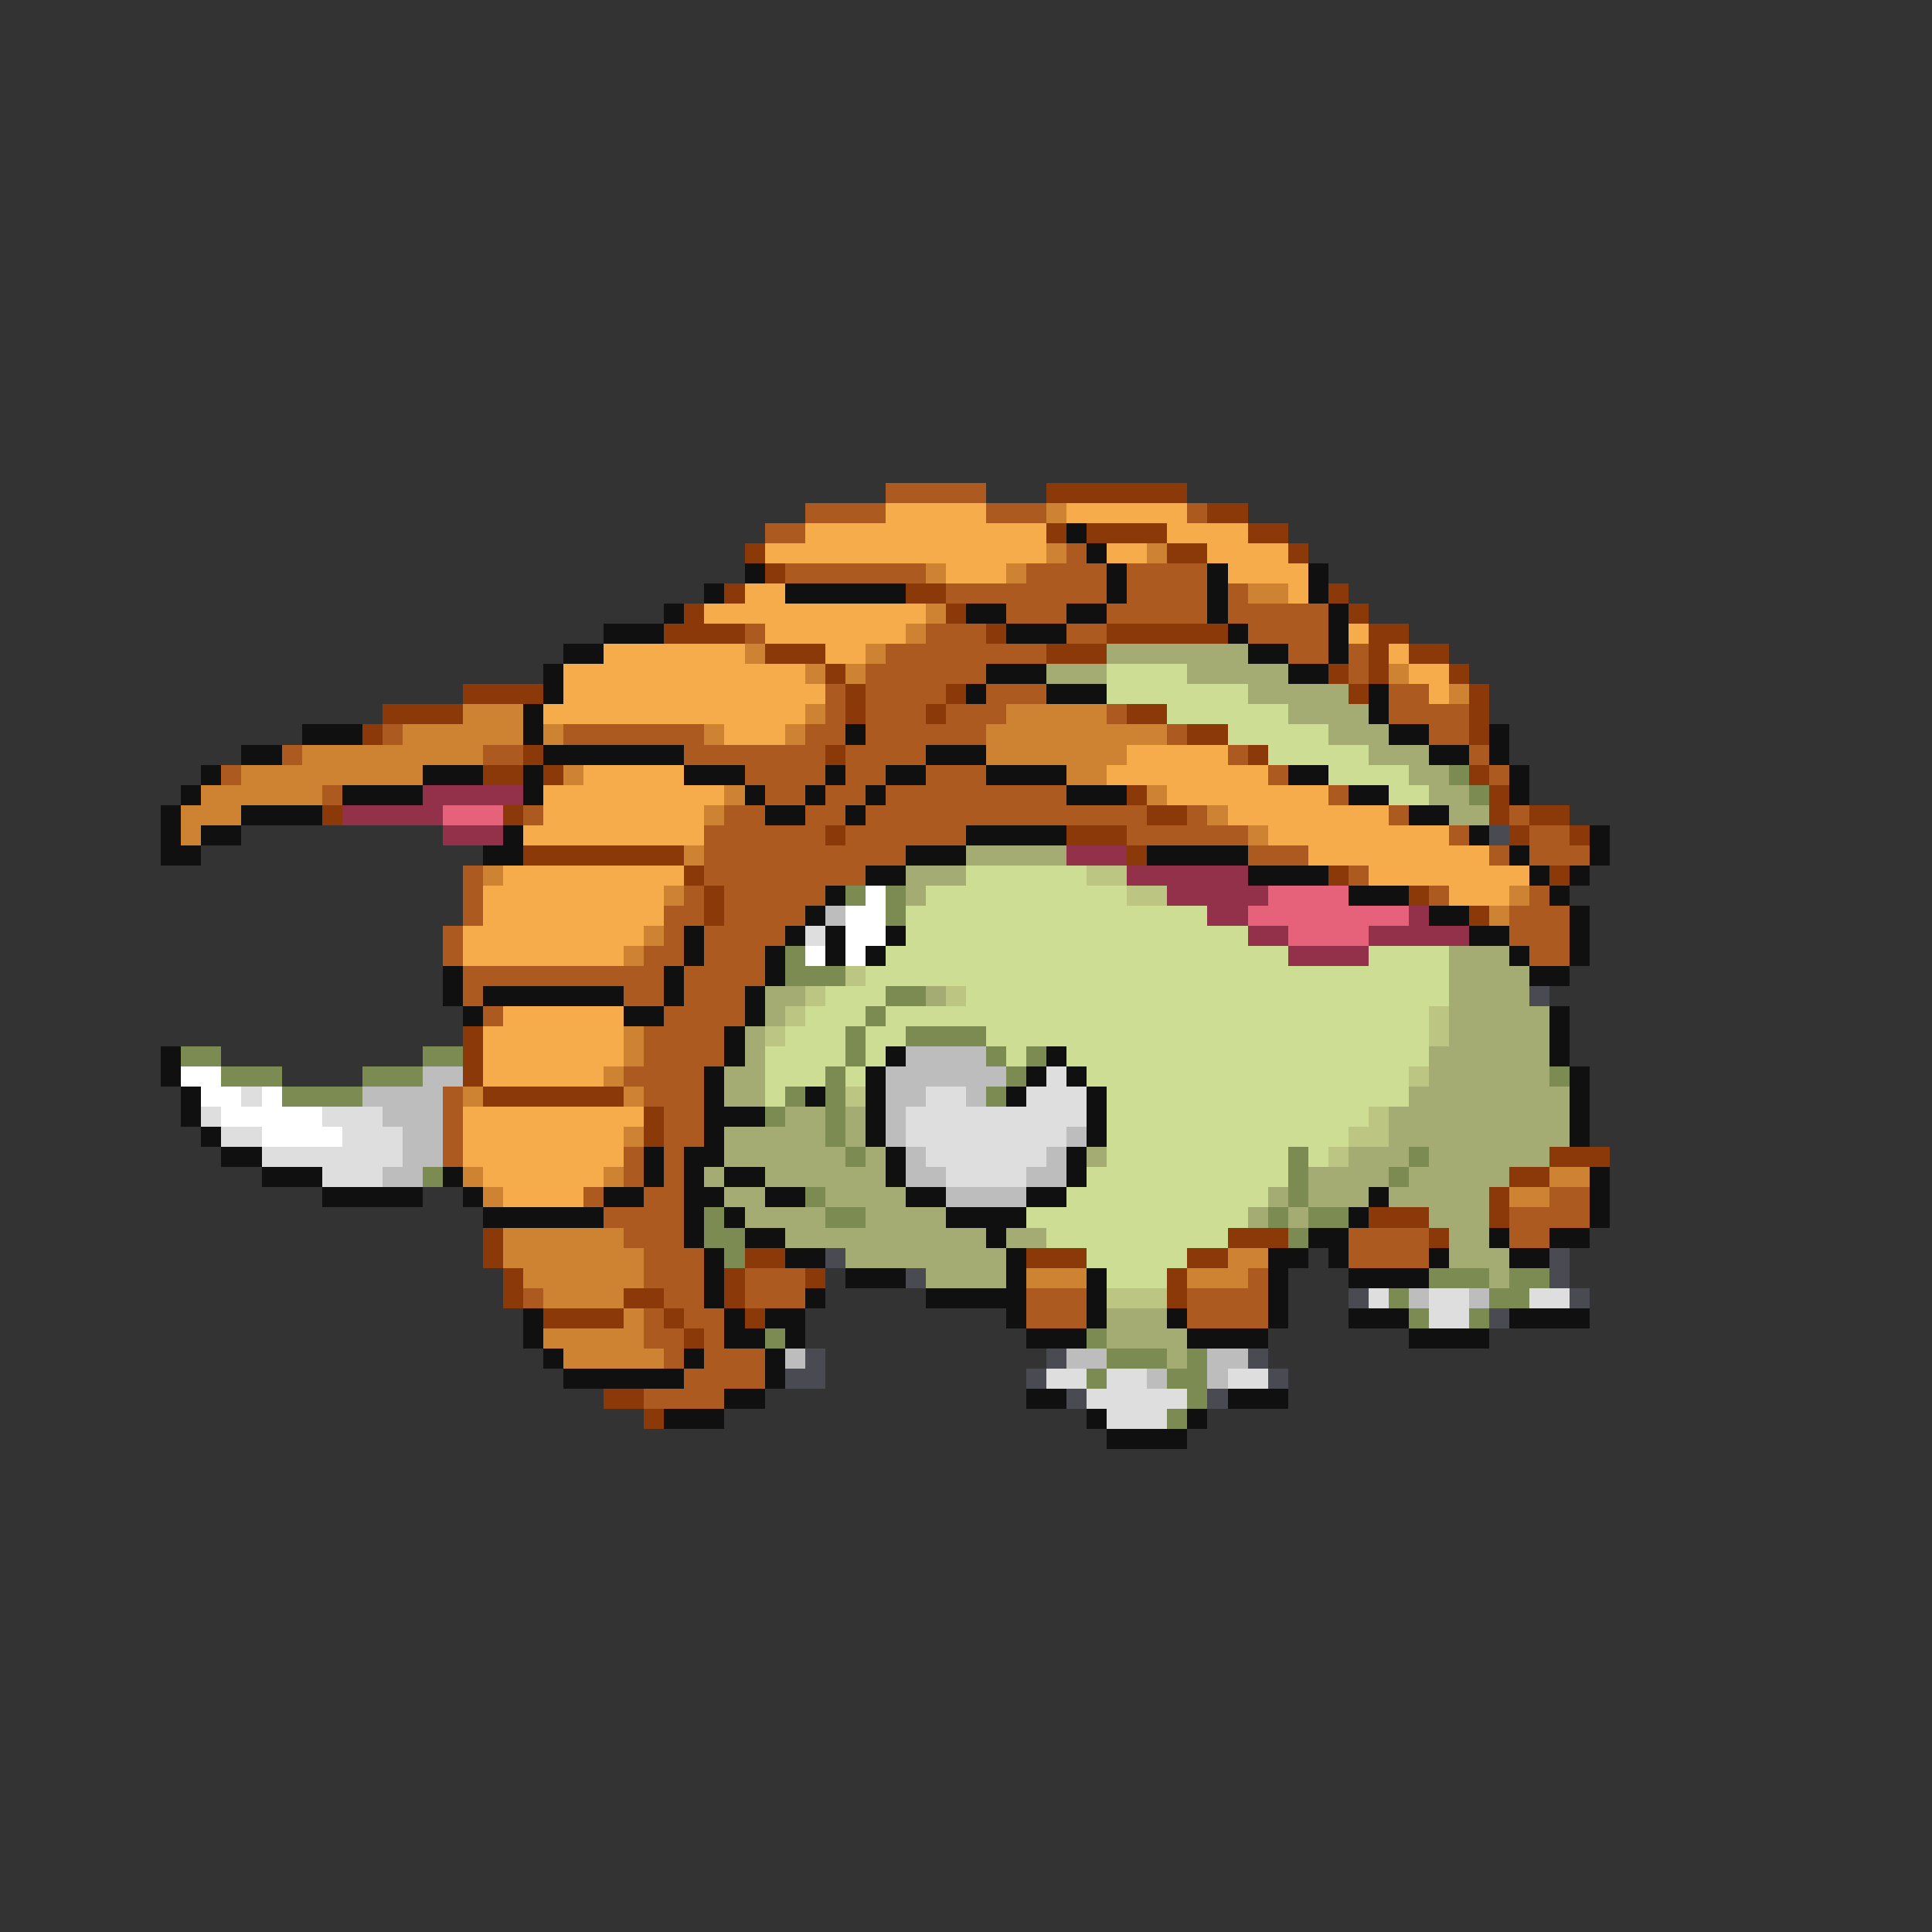 <svg xmlns="http://www.w3.org/2000/svg" viewBox="0 -0.5 96 96" shape-rendering="crispEdges">
<rect x="0" y="-0.5" width="96" height="96" fill="#333333" stroke="none"/>
<path stroke="#ac5a20" d="M44 24h5M40 25h4M49 25h3M59 25h1M38 26h2M53 27h1M39 28h7M51 28h4M56 28h4M47 29h8M56 29h4M61 29h1M50 30h3M55 30h5M61 30h5M37 31h1M46 31h3M53 31h2M62 31h4M44 32h8M64 32h2M67 32h1M43 33h6M67 33h1M41 34h1M43 34h4M49 34h3M69 34h2M41 35h1M43 35h3M47 35h3M55 35h1M69 35h4M19 36h1M28 36h7M40 36h2M43 36h6M58 36h1M71 36h2M14 37h1M24 37h2M34 37h7M42 37h4M61 37h1M73 37h1M11 38h1M37 38h4M42 38h2M46 38h3M63 38h1M74 38h1M16 39h1M38 39h2M41 39h2M44 39h9M66 39h1M26 40h1M36 40h2M40 40h2M43 40h14M59 40h1M69 40h1M75 40h1M35 41h6M42 41h6M56 41h6M72 41h1M76 41h2M35 42h10M62 42h3M74 42h1M76 42h3M23 43h1M35 43h8M67 43h1M23 44h1M34 44h1M36 44h5M71 44h1M76 44h1M23 45h1M33 45h2M36 45h4M75 45h3M22 46h1M33 46h1M35 46h4M75 46h3M22 47h1M32 47h2M35 47h3M76 47h2M23 48h10M34 48h4M23 49h1M31 49h2M34 49h3M24 50h1M33 50h4M32 51h4M32 52h4M31 53h4M22 54h1M32 54h3M22 55h1M33 55h2M22 56h1M33 56h2M22 57h1M31 57h1M33 57h1M31 58h1M33 58h1M29 59h1M32 59h2M77 59h2M30 60h4M75 60h4M31 61h3M67 61h4M75 61h2M32 62h3M67 62h4M32 63h3M37 63h3M62 63h1M26 64h1M33 64h2M37 64h3M51 64h3M59 64h4M32 65h1M34 65h2M51 65h3M59 65h4M32 66h2M35 66h1M33 67h1M35 67h3M34 68h4M32 69h4" />
<path stroke="#8b3908" d="M52 24h7M60 25h2M52 26h1M54 26h4M62 26h2M37 27h1M58 27h2M64 27h1M38 28h1M36 29h1M45 29h2M66 29h1M34 30h1M47 30h1M67 30h1M33 31h4M49 31h1M55 31h6M68 31h2M38 32h3M52 32h3M68 32h1M70 32h2M41 33h1M66 33h1M68 33h1M72 33h1M23 34h4M42 34h1M47 34h1M67 34h1M73 34h1M19 35h4M42 35h1M46 35h1M56 35h2M73 35h1M18 36h1M59 36h2M73 36h1M26 37h1M41 37h1M62 37h1M24 38h2M27 38h1M73 38h1M56 39h1M74 39h1M16 40h1M25 40h1M57 40h2M74 40h1M76 40h2M41 41h1M53 41h3M75 41h1M78 41h1M26 42h8M56 42h1M34 43h1M66 43h1M77 43h1M35 44h1M70 44h1M35 45h1M73 45h1M23 51h1M23 52h1M23 53h1M24 54h7M32 55h1M32 56h1M77 57h3M75 58h2M74 59h1M68 60h3M74 60h1M24 61h1M61 61h3M71 61h1M24 62h1M37 62h2M51 62h3M59 62h2M25 63h1M36 63h1M40 63h1M58 63h1M25 64h1M31 64h2M36 64h1M58 64h1M27 65h4M33 65h1M37 65h1M34 66h1M30 69h2M32 70h1" />
<path stroke="#f6ac4a" d="M44 25h5M53 25h6M40 26h12M58 26h4M38 27h14M55 27h2M60 27h4M47 28h3M61 28h4M37 29h2M64 29h1M35 30h11M38 31h7M67 31h1M30 32h7M41 32h2M69 32h1M28 33h12M70 33h2M28 34h13M71 34h1M27 35h13M36 36h3M56 37h5M29 38h5M55 38h8M27 39h9M58 39h8M27 40h8M61 40h8M26 41h9M63 41h9M65 42h9M25 43h9M68 43h8M24 44h9M72 44h3M24 45h9M23 46h9M23 47h8M25 50h6M24 51h7M24 52h7M24 53h6M23 55h9M23 56h8M23 57h8M24 58h6M25 59h4" />
<path stroke="#cd8331" d="M52 25h1M52 27h1M57 27h1M46 28h1M50 28h1M62 29h2M46 30h1M45 31h1M37 32h1M43 32h1M40 33h1M42 33h1M69 33h1M72 34h1M23 35h3M40 35h1M50 35h5M20 36h6M27 36h1M35 36h1M39 36h1M49 36h9M15 37h9M49 37h7M12 38h9M28 38h1M53 38h2M10 39h6M36 39h1M57 39h1M9 40h3M35 40h1M60 40h1M9 41h1M62 41h1M34 42h1M24 43h1M33 44h1M75 44h1M74 45h1M32 46h1M31 47h1M31 51h1M31 52h1M30 53h1M23 54h1M31 54h1M31 56h1M23 58h1M30 58h1M77 58h2M24 59h1M75 59h2M25 61h6M25 62h7M61 62h2M26 63h6M51 63h3M59 63h3M27 64h4M31 65h1M27 66h5M28 67h5" />
<path stroke="#101010" d="M53 26h1M54 27h1M37 28h1M55 28h1M60 28h1M65 28h1M35 29h1M39 29h6M55 29h1M60 29h1M65 29h1M33 30h1M48 30h2M53 30h2M60 30h1M66 30h1M30 31h3M50 31h3M61 31h1M66 31h1M28 32h2M62 32h2M66 32h1M27 33h1M49 33h3M64 33h2M27 34h1M48 34h1M52 34h3M68 34h1M26 35h1M68 35h1M15 36h3M26 36h1M42 36h1M69 36h2M74 36h1M12 37h2M27 37h7M46 37h3M71 37h2M74 37h1M10 38h1M21 38h3M26 38h1M34 38h3M41 38h1M44 38h2M49 38h4M64 38h2M75 38h1M9 39h1M17 39h4M26 39h1M37 39h1M40 39h1M43 39h1M53 39h3M67 39h2M75 39h1M8 40h1M12 40h4M38 40h2M42 40h1M70 40h2M8 41h1M10 41h2M25 41h1M48 41h5M73 41h1M79 41h1M8 42h2M24 42h2M45 42h3M57 42h5M75 42h1M79 42h1M43 43h2M62 43h4M76 43h1M78 43h1M41 44h1M67 44h3M77 44h1M40 45h1M71 45h2M78 45h1M34 46h1M39 46h1M41 46h1M44 46h1M73 46h2M78 46h1M34 47h1M38 47h1M41 47h1M43 47h1M75 47h1M78 47h1M22 48h1M33 48h1M38 48h1M76 48h2M22 49h1M24 49h7M33 49h1M37 49h1M23 50h1M31 50h2M37 50h1M77 50h1M36 51h1M77 51h1M8 52h1M36 52h1M44 52h1M52 52h1M77 52h1M8 53h1M35 53h1M43 53h1M51 53h1M53 53h1M78 53h1M9 54h1M35 54h1M40 54h1M43 54h1M50 54h1M54 54h1M78 54h1M9 55h1M35 55h3M43 55h1M54 55h1M78 55h1M10 56h1M35 56h1M43 56h1M54 56h1M78 56h1M11 57h2M32 57h1M34 57h2M44 57h1M53 57h1M13 58h3M22 58h1M32 58h1M34 58h1M36 58h2M44 58h1M53 58h1M79 58h1M16 59h5M23 59h1M30 59h2M34 59h2M38 59h2M45 59h2M51 59h2M68 59h1M79 59h1M24 60h6M34 60h1M36 60h1M47 60h4M67 60h1M79 60h1M34 61h1M37 61h2M49 61h1M65 61h2M74 61h1M77 61h2M35 62h1M39 62h2M50 62h1M63 62h2M66 62h1M71 62h1M75 62h2M35 63h1M42 63h3M50 63h1M54 63h1M63 63h1M67 63h4M35 64h1M40 64h1M46 64h5M54 64h1M63 64h1M26 65h1M36 65h1M38 65h2M50 65h1M54 65h1M58 65h1M63 65h1M67 65h3M75 65h4M26 66h1M36 66h2M39 66h1M51 66h3M59 66h4M70 66h4M27 67h1M34 67h1M38 67h1M28 68h6M38 68h1M36 69h2M51 69h2M61 69h3M33 70h3M54 70h1M59 70h1M55 71h4" />
<path stroke="#a4ac73" d="M55 32h7M52 33h3M59 33h5M62 34h5M64 35h4M66 36h3M68 37h3M70 38h2M71 39h2M72 40h2M48 42h5M45 43h3M45 44h1M72 47h3M72 48h4M38 49h2M46 49h1M72 49h4M38 50h1M72 50h5M37 51h1M72 51h5M37 52h1M71 52h6M36 53h2M71 53h6M36 54h2M70 54h8M39 55h2M42 55h1M69 55h9M36 56h5M42 56h1M69 56h9M36 57h6M43 57h1M54 57h1M67 57h3M71 57h6M35 58h1M38 58h6M65 58h4M70 58h5M36 59h2M41 59h4M63 59h1M65 59h3M69 59h5M37 60h4M43 60h4M62 60h1M64 60h1M71 60h3M39 61h10M50 61h2M72 61h2M42 62h8M72 62h3M46 63h4M74 63h1M55 65h3M55 66h4M58 67h1" />
<path stroke="#cdde94" d="M55 33h4M55 34h7M58 35h6M61 36h5M63 37h5M66 38h4M69 39h2M48 43h6M46 44h10M45 45h15M45 46h17M44 47h20M68 47h4M43 48h29M41 49h3M48 49h24M40 50h3M44 50h27M39 51h3M43 51h2M49 51h22M38 52h4M43 52h1M50 52h1M53 52h18M38 53h3M42 53h1M54 53h16M38 54h1M55 54h15M55 55h13M55 56h12M55 57h9M65 57h1M54 58h10M53 59h10M51 60h11M52 61h9M54 62h5M55 63h3" />
<path stroke="#7b8b52" d="M72 38h1M73 39h1M42 44h1M44 44h1M44 45h1M39 47h1M39 48h3M44 49h2M43 50h1M42 51h1M45 51h4M9 52h2M21 52h2M42 52h1M49 52h1M51 52h1M11 53h3M18 53h3M41 53h1M50 53h1M77 53h1M14 54h4M39 54h1M41 54h1M49 54h1M38 55h1M41 55h1M41 56h1M42 57h1M64 57h1M70 57h1M21 58h1M64 58h1M69 58h1M40 59h1M64 59h1M35 60h1M41 60h2M63 60h1M65 60h2M35 61h2M64 61h1M36 62h1M71 63h3M75 63h2M69 64h1M74 64h2M70 65h1M73 65h1M38 66h1M54 66h1M55 67h3M59 67h1M54 68h1M58 68h2M59 69h1M58 70h1" />
<path stroke="#94314a" d="M21 39h5M17 40h5M22 41h3M53 42h3M56 43h6M58 44h5M60 45h2M70 45h1M62 46h2M68 46h5M64 47h4" />
<path stroke="#e6627b" d="M22 40h3M63 44h4M62 45h8M64 46h4" />
<path stroke="#4a4a52" d="M74 41h1M76 49h1M41 62h1M77 62h1M45 63h1M77 63h1M67 64h1M78 64h1M74 65h1M40 67h1M52 67h1M62 67h1M39 68h2M51 68h1M63 68h1M53 69h1M60 69h1" />
<path stroke="#bdc583" d="M54 43h2M56 44h2M42 48h1M40 49h1M47 49h1M39 50h1M71 50h1M38 51h1M71 51h1M70 53h1M42 54h1M68 55h1M67 56h2M66 57h1M55 64h3" />
<path stroke="#ffffff" d="M43 44h1M42 45h2M42 46h2M40 47h1M42 47h1M9 53h2M10 54h2M13 54h1M11 55h5M13 56h4" />
<path stroke="#bdbdbd" d="M41 45h1M45 52h4M21 53h2M44 53h6M18 54h4M44 54h2M48 54h1M19 55h3M44 55h1M20 56h2M44 56h1M53 56h1M20 57h2M45 57h1M52 57h1M19 58h2M45 58h2M51 58h2M47 59h4M70 64h1M73 64h1M39 67h1M53 67h2M60 67h2M57 68h1M60 68h1" />
<path stroke="#dedede" d="M40 46h1M52 53h1M12 54h1M46 54h2M51 54h3M10 55h1M16 55h3M45 55h9M11 56h2M17 56h3M45 56h8M13 57h7M46 57h6M16 58h3M47 58h4M68 64h1M71 64h2M76 64h2M71 65h2M52 68h2M55 68h2M61 68h2M54 69h5M55 70h3" />
</svg>